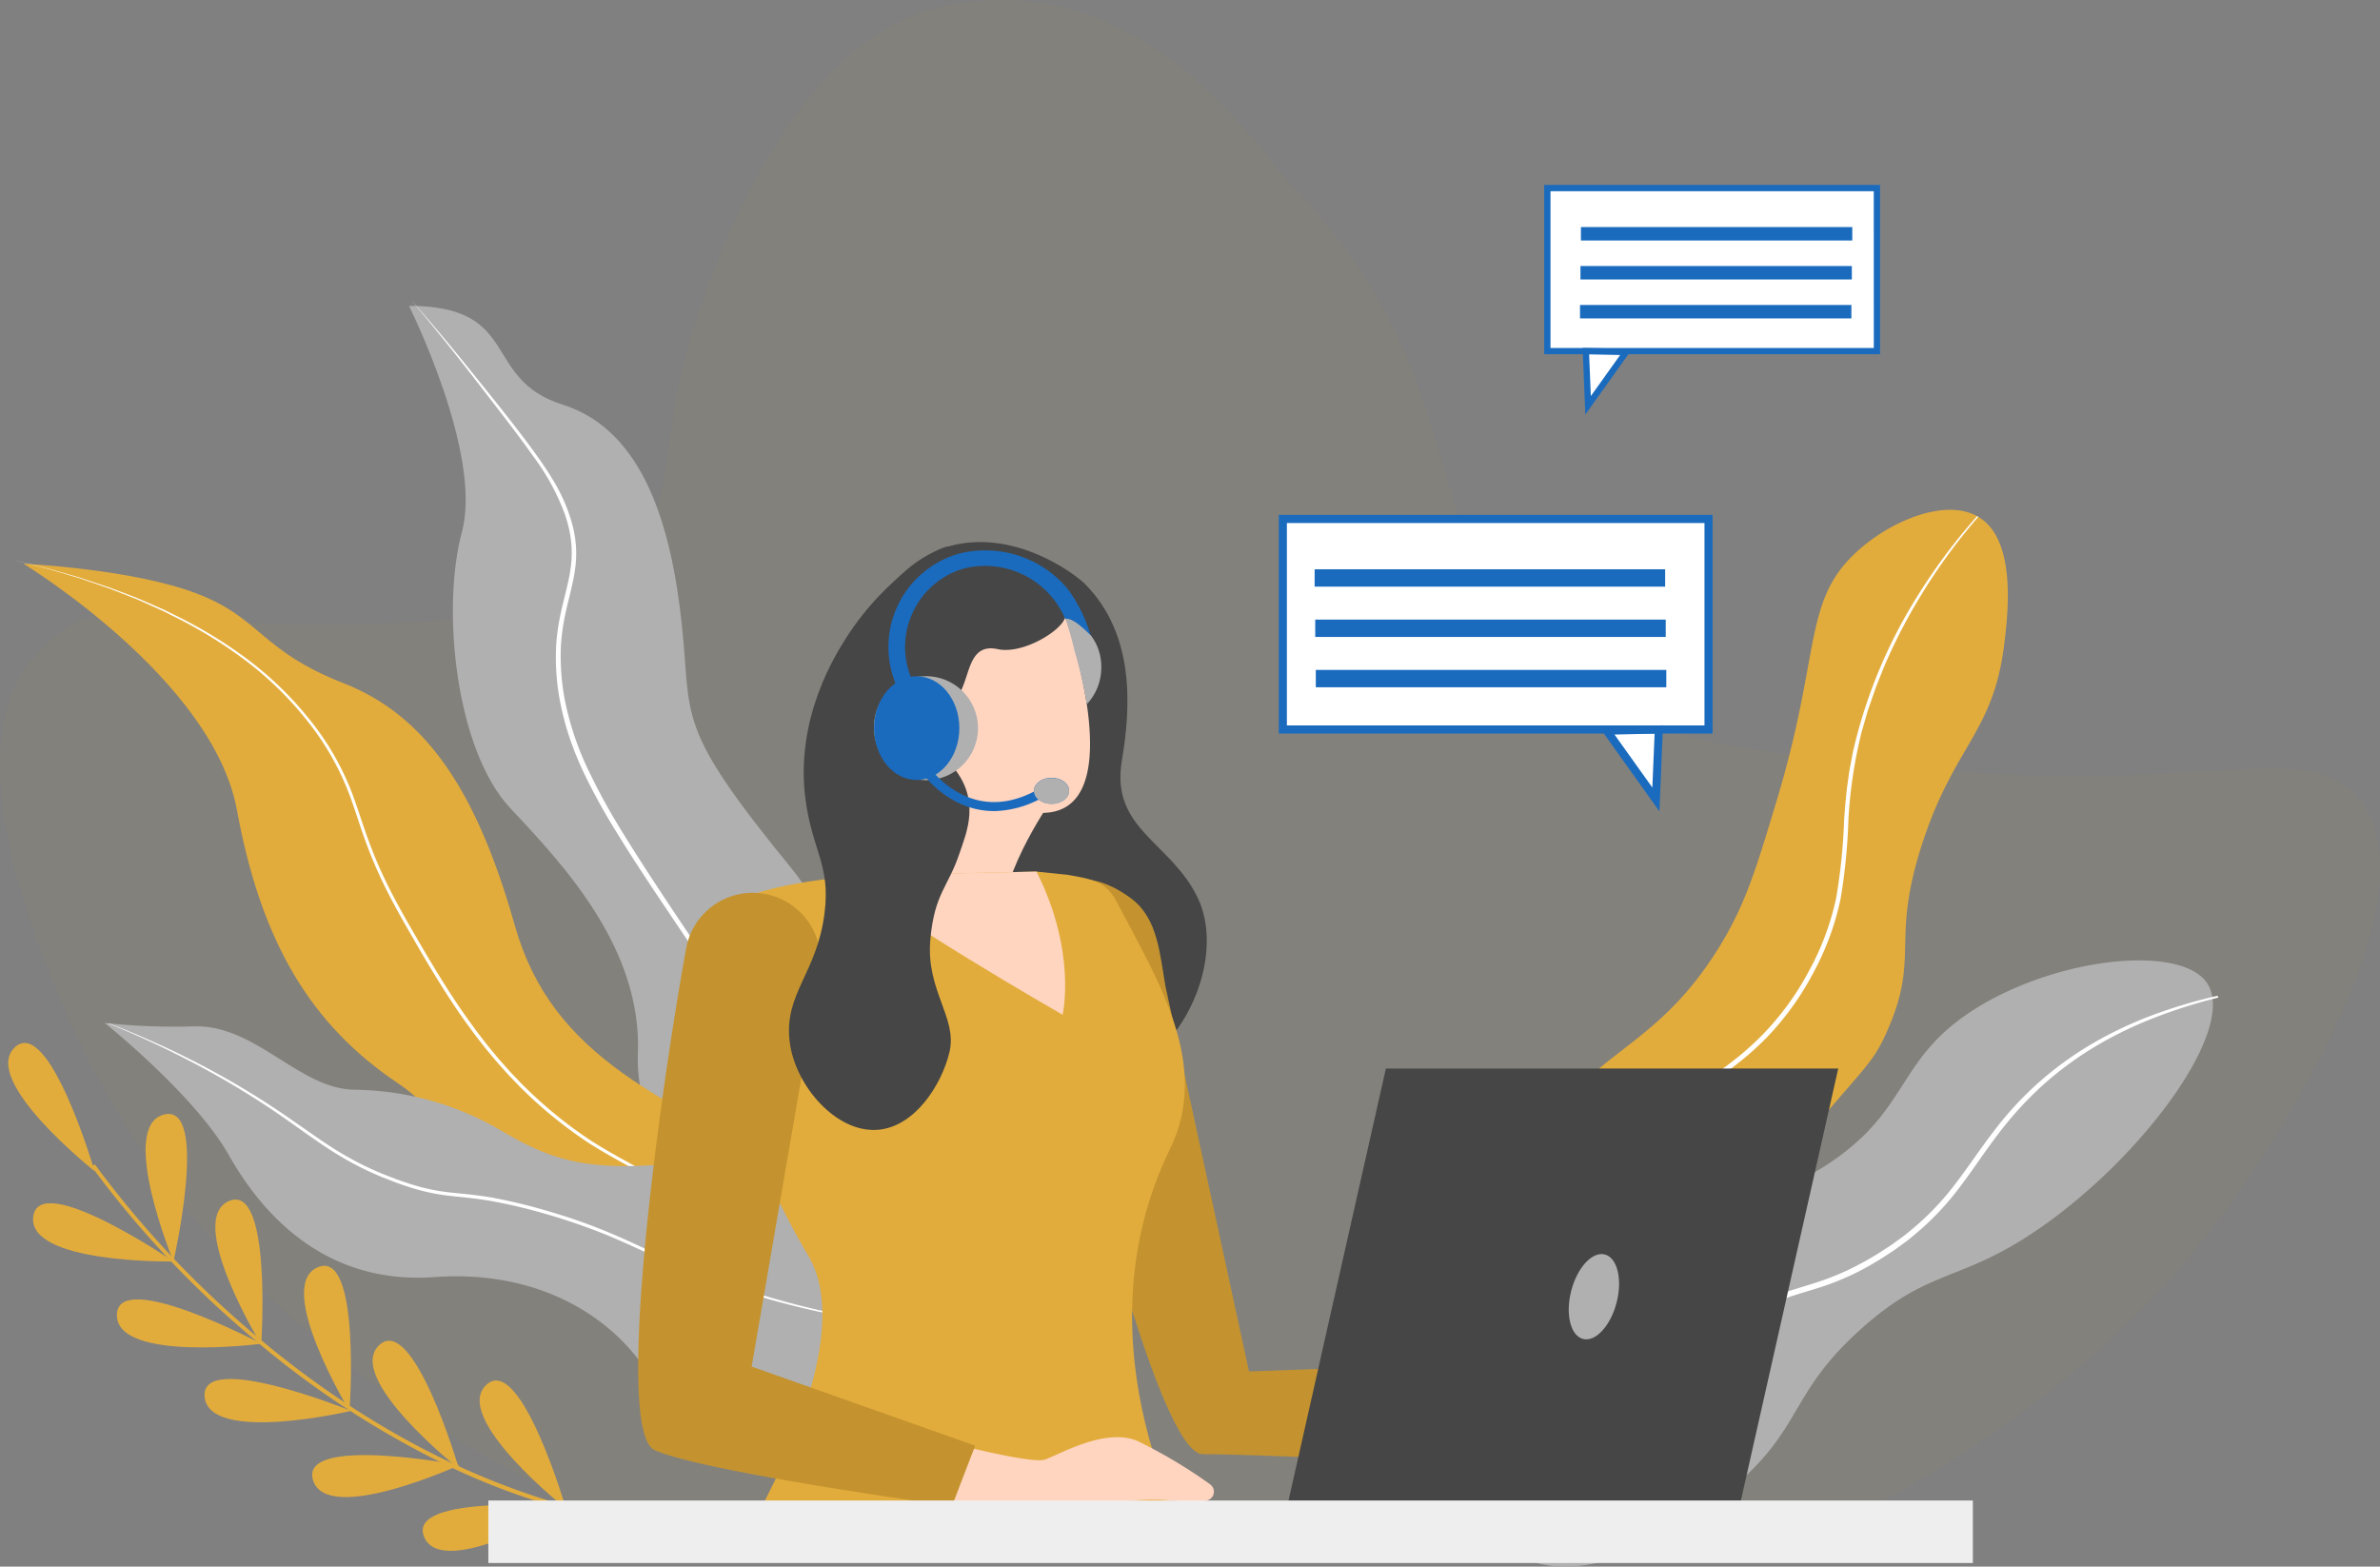 <svg id="Group_13445" data-name="Group 13445" xmlns="http://www.w3.org/2000/svg" xmlns:xlink="http://www.w3.org/1999/xlink" width="315.997" height="208.003" viewBox="0 0 315.997 208.003">
  <rect x="0" y="0" width="315.997" height="208.003" fill="#808080" stroke="none"/>
  <defs>
    <clipPath id="clip-path">
      <rect id="Rectangle_155" data-name="Rectangle 155" width="315.997" height="208.003" fill="none"/>
    </clipPath>
  </defs>
  <g id="Group_13444" data-name="Group 13444" clip-path="url(#clip-path)">
    <path id="Path_287" data-name="Path 287" d="M295.137,161.187c-5.422,7.3-20.4,25.8-49.8,40.458q-3.732,1.861-7.777,3.631-2.708,1.18-5.408,2.248H94.983c-4.286-1.54-7.16-2.761-8.361-3.285-1.615-.705-3.582-1.563-5.834-2.593-18.1-8.282-54.447-27.605-71.625-66.393C1.85,118.735-4.447,98.247,4.149,87.705c9.164-11.238,15.789-3.906,43.916-4.841,17.3-.576,26.467-1,33.888-7.262,8.825-7.443,4.609-16.159,10.892-34.234,2.1-6.048,12.07-35.951,32.159-40.458,26.972-6.052,42.673,19.909,46.683,24.033,26.429,27.187,14.226,50.17,38.384,66.739,10.04,6.886,21.735,8.048,45.126,10.374,36.987,3.678,51.3-4.546,58.093,4.149,11.388,14.574-16.764,53.107-18.154,54.982" transform="translate(0 0)" fill="#c4932f" opacity="0.05"/>
    <path id="Path_288" data-name="Path 288" d="M136.318,789.854a91.933,91.933,0,0,1-32.375-9.436,120.863,120.863,0,0,1-24.56-16.406,131.369,131.369,0,0,1-21.054-22.5l.427-.294a130.863,130.863,0,0,0,20.975,22.41c12.274,10.466,32.063,23.423,56.635,25.711Z" transform="translate(-46.164 -586.629)" fill="#e2ac3c"/>
    <path id="Path_289" data-name="Path 289" d="M16.688,681.013S1.523,668.977,6.072,664.6s10.616,16.409,10.616,16.409" transform="translate(-4.132 -525.516)" fill="#e2ac3c"/>
    <path id="Path_290" data-name="Path 290" d="M39.694,773.737s-19.357.327-18.62-5.94,18.62,5.94,18.62,5.94" transform="translate(-16.663 -606.25)" fill="#e2ac3c"/>
    <path id="Path_291" data-name="Path 291" d="M93.58,833.108s-19.2,2.491-19.168-3.819,19.168,3.819,19.168,3.819" transform="translate(-58.893 -654.695)" fill="#e2ac3c"/>
    <path id="Path_292" data-name="Path 292" d="M143.175,782.938s-10.083-16.527-4.306-19.064,4.306,19.064,4.306,19.064" transform="translate(-108.493 -604.397)" fill="#e2ac3c"/>
    <path id="Path_293" data-name="Path 293" d="M149.672,882.106s-18.848,4.425-19.456-1.856,19.456,1.856,19.456,1.856" transform="translate(-103.047 -694.782)" fill="#e2ac3c"/>
    <path id="Path_294" data-name="Path 294" d="M199.591,825.1s-10.031-16.559-4.245-19.078,4.245,19.078,4.245,19.078" transform="translate(-153.181 -637.755)" fill="#e2ac3c"/>
    <path id="Path_295" data-name="Path 295" d="M248.7,870.558s-15.164-12.036-10.616-16.409S248.7,870.558,248.7,870.558" transform="translate(-187.757 -675.53)" fill="#e2ac3c"/>
    <path id="Path_296" data-name="Path 296" d="M218.3,927.68s-17.61,8.043-19.441,2,19.441-2,19.441-2" transform="translate(-157.299 -733.16)" fill="#e2ac3c"/>
    <path id="Path_297" data-name="Path 297" d="M316.818,895.876s-15.164-12.036-10.616-16.409,10.616,16.409,10.616,16.409" transform="translate(-241.667 -695.568)" fill="#e2ac3c"/>
    <path id="Path_298" data-name="Path 298" d="M288.425,958.206s-16.678,9.831-19.127,4.016,19.127-4.016,19.127-4.016" transform="translate(-212.98 -758.155)" fill="#e2ac3c"/>
    <path id="Path_299" data-name="Path 299" d="M96.392,728.73s-7.387-17.895-1.284-19.5,1.284,19.5,1.284,19.5" transform="translate(-73.361 -561.243)" fill="#e2ac3c"/>
    <path id="Path_300" data-name="Path 300" d="M996.921,382.41c-8.36,13.709-17.066,13.984-22.387,23.9-5.452,10.159,5.73,18.744-.071,30.658-1.217,2.5-2.516,4.021-3.123,7.331-1.1,5.958,1.183,11.516,3.67,15.646a2.234,2.234,0,0,0,1.208.966,1.389,1.389,0,0,0,.144.043,2.234,2.234,0,0,0,1.518-.131,17.782,17.782,0,0,0,8.426-7.394c2.774-5.128.684-8.816,1.348-15.016.349-3.242,1.405-6.775,15.647-24.458,12.553-15.587,13.482-15.018,15.726-20.04,4.51-10.1.492-11.809,4.649-24.8,4.238-13.24,9.517-14.9,10.957-26.653.488-3.989,1.69-13.79-3.326-16.907-.039-.024-.08-.049-.121-.071s-.095-.056-.143-.083c-4.385-2.418-11.784.73-16.258,4.985-6.837,6.5-4.492,13.328-10.334,32.72-2.762,9.17-4.146,13.755-7.529,19.305" transform="translate(-768.535 -256.869)" fill="#e2ac3c"/>
    <path id="Path_301" data-name="Path 301" d="M1048.266,328.588a77.3,77.3,0,0,0-8.049,10.815,67.116,67.116,0,0,0-8.124,19.161l-.305,1.27c-.086.427-.161.855-.242,1.283l-.241,1.285-.182,1.293c-.055.432-.127.862-.172,1.295l-.132,1.3c-.1.867-.144,1.737-.212,2.605a77.3,77.3,0,0,1-1.052,10.371,35.552,35.552,0,0,1-3.629,9.731,36.968,36.968,0,0,1-6.112,8.4,38.669,38.669,0,0,1-3.884,3.467c-1.368,1.072-2.8,2.065-4.243,3.034s-2.905,1.92-4.307,2.953a28.353,28.353,0,0,0-3.951,3.418,19.021,19.021,0,0,0-3.016,4.258,23.19,23.19,0,0,0-1.847,4.884,24.588,24.588,0,0,0-.517,2.563,22.773,22.773,0,0,0-.211,2.607q-.025,1.307.079,2.612c.073.868.178,1.734.3,2.6.25,1.724.566,3.437.8,5.159a42.246,42.246,0,0,1,.416,5.2,41.644,41.644,0,0,1-1.234,10.329,71.428,71.428,0,0,1-4.755,13.621c-.906,1.94-.79,1.981.144.043a71.532,71.532,0,0,0,4.943-13.582,41.821,41.821,0,0,0,1.326-10.417,42.759,42.759,0,0,0-.379-5.251c-.222-1.739-.524-3.458-.76-5.168-.114-.857-.213-1.711-.277-2.566s-.079-1.707-.058-2.559a23.43,23.43,0,0,1,.216-2.541,23.87,23.87,0,0,1,.511-2.5,22.753,22.753,0,0,1,1.814-4.757,18.566,18.566,0,0,1,2.938-4.122,28.02,28.02,0,0,1,3.878-3.334c1.388-1.014,2.845-1.956,4.3-2.926s2.9-1.967,4.287-3.049a39.081,39.081,0,0,0,3.958-3.514,37.649,37.649,0,0,0,6.19-8.561,36.131,36.131,0,0,0,3.663-9.907,77.954,77.954,0,0,0,1.036-10.452,61.908,61.908,0,0,1,1.415-10.249l.292-1.261c.109-.418.237-.83.356-1.245l.359-1.245c.062-.208.116-.418.186-.62l.213-.612.85-2.451.961-2.413a71.481,71.481,0,0,1,4.711-9.253,76.747,76.747,0,0,1,7.9-10.909c-.047-.031-.1-.057-.144-.083" transform="translate(-785.759 -260.058)" fill="#fff"/>
    <path id="Path_302" data-name="Path 302" d="M950.166,671.737c-6.292,6.445-14.154,6.5-13.895,11.255a6.272,6.272,0,0,0,1.311,3.277c.054.074.107.145.161.215a14.974,14.974,0,0,0,4.481,3.778c10.836,5.958,25.641-6.239,28.284-8.416,10.045-8.277,7.814-12.767,17.6-21.532,9.253-8.286,13.182-6.01,23.906-13.5,13.1-9.143,24.9-24.875,22.475-31.51-.03-.084-.061-.163-.1-.243a4.313,4.313,0,0,0-.362-.662c-3.442-5.111-19.575-3.5-30.555,3.289-11.065,6.839-8.615,13.818-20.588,21.268-10.4,6.469-16,3.546-23.2,10.056-7.724,6.991-1.852,14.86-9.531,22.726" transform="translate(-740.999 -483.882)" fill="#b0b0b0"/>
    <path id="Path_303" data-name="Path 303" d="M913.469,704.715s15.351-.156,18.194-1.085a32.558,32.558,0,0,0,7.979-3.857A14.669,14.669,0,0,0,943,696.845,16.8,16.8,0,0,0,945.366,693c1.26-2.759,2.049-5.685,3.342-8.292a21.353,21.353,0,0,1,5.17-6.789,23.363,23.363,0,0,1,3.431-2.522,19.3,19.3,0,0,1,3.943-1.7c1.391-.444,2.839-.844,4.255-1.34a35.929,35.929,0,0,0,4.124-1.752c.653-.35,1.318-.686,1.948-1.071l.954-.563.927-.6.925-.605c.311-.2.6-.43.9-.642l.89-.657c.3-.216.573-.465.862-.7a36.827,36.827,0,0,0,6.1-6.386c1.791-2.346,3.383-4.815,5.149-7.111a47.342,47.342,0,0,1,5.82-6.389,45.142,45.142,0,0,1,6.944-5.143,52.038,52.038,0,0,1,7.846-3.833,67.671,67.671,0,0,1,8.441-2.682l.153-.036c-.03-.084-.061-.163-.1-.243l-.144.033a68,68,0,0,0-8.534,2.553,51.96,51.96,0,0,0-7.952,3.768,45.508,45.508,0,0,0-7.071,5.117,44.844,44.844,0,0,0-5.934,6.406c-1.792,2.312-3.4,4.774-5.177,7.089a36.261,36.261,0,0,1-6.038,6.268c-.283.226-.552.469-.848.68l-.882.642c-.3.21-.58.436-.889.632l-.914.592-.918.592-.944.551c-.622.38-1.276.706-1.921,1.049a36.07,36.07,0,0,1-4.043,1.736c-1.39.5-2.825.9-4.236,1.352a19.713,19.713,0,0,0-4.047,1.763,23.46,23.46,0,0,0-3.51,2.6,21.858,21.858,0,0,0-5.27,6.981,41.259,41.259,0,0,0-1.691,4.151c-.506,1.413-.993,2.834-1.6,4.192a16.423,16.423,0,0,1-2.265,3.763,14.235,14.235,0,0,1-3.236,2.886,32.287,32.287,0,0,1-7.837,3.9,35.83,35.83,0,0,1-8.784,1.794q-1.059.094-2.13.12c-.816.023-1.636.016-2.461-.009a39.061,39.061,0,0,1-4.647-.435" transform="translate(-722.957 -501.736)" fill="#fff"/>
    <path id="Path_304" data-name="Path 304" d="M309.775,314.041s16.824-25.723,1.3-44.721-13.137-19.613-14.5-32.339-4.956-25.732-15.816-29.149-5.369-13.1-20.406-13.118c0,0,9.822,19.632,7.034,30s-.776,29.022,6.412,36.683,17.488,18.635,16.95,32.6,12.978,20.472,19.027,20.035" transform="translate(-206.054 -154.105)" fill="#b0b0b0"/>
    <path id="Path_305" data-name="Path 305" d="M309.075,317.53A54.59,54.59,0,0,0,309.514,300a46.112,46.112,0,0,0-2.049-8.526l-.357-1.037c-.118-.346-.273-.678-.407-1.018l-.418-1.014-.209-.506c-.07-.168-.157-.33-.235-.5l-.959-1.972a19.128,19.128,0,0,0-1.1-1.88c-.4-.6-.847-1.185-1.283-1.778s-.871-1.188-1.3-1.788c-.856-1.2-1.681-2.421-2.5-3.639q-2.469-3.655-4.919-7.325c-1.624-2.453-3.233-4.919-4.774-7.431a83.994,83.994,0,0,1-4.283-7.748l-.468-1.006c-.155-.336-.289-.682-.435-1.022s-.292-.68-.422-1.027l-.385-1.044-.192-.522-.168-.53-.335-1.061c-.105-.356-.192-.717-.288-1.075s-.2-.715-.266-1.081a31.229,31.229,0,0,1-.777-8.85,29.45,29.45,0,0,1,.662-4.4c.316-1.447.719-2.863,1.01-4.288a20.694,20.694,0,0,0,.329-2.146,15.178,15.178,0,0,0,.033-2.157,15.612,15.612,0,0,0-.288-2.141,18.908,18.908,0,0,0-.584-2.091,30.025,30.025,0,0,0-4.159-7.661c-1.682-2.4-3.484-4.726-5.278-7.053s-3.59-4.658-5.417-6.96-3.688-4.578-5.575-6.834q2.918,3.308,5.72,6.717c1.869,2.272,3.7,4.571,5.543,6.864q1.374,1.727,2.725,3.472c.9,1.164,1.789,2.338,2.645,3.538s1.685,2.424,2.432,3.7a22.754,22.754,0,0,1,1.876,4.037,19.448,19.448,0,0,1,.625,2.148,16.177,16.177,0,0,1,.323,2.223,15.181,15.181,0,0,1-.024,2.248,21.249,21.249,0,0,1-.331,2.213c-.293,1.457-.69,2.874-1,4.3a28.791,28.791,0,0,0-.633,4.313,30.619,30.619,0,0,0,.794,8.659,39.517,39.517,0,0,0,2.939,8.217,83.293,83.293,0,0,0,4.221,7.7c1.525,2.506,3.122,4.972,4.734,7.428s3.249,4.9,4.89,7.338c.816,1.222,1.639,2.437,2.48,3.639q.627.9,1.273,1.795c.428.6.868,1.187,1.277,1.812a19.74,19.74,0,0,1,1.1,1.941l.948,2.005c.077.168.163.332.232.5l.206.514.411,1.03c.132.345.285.682.4,1.033l.349,1.052a46.067,46.067,0,0,1,1.969,8.621,50.931,50.931,0,0,1,.334,8.826l-.058,1.1c-.019.367-.06.734-.089,1.1-.054.735-.144,1.465-.232,2.2-.194,1.459-.432,2.911-.733,4.351" transform="translate(-207.136 -151.077)" fill="#fff"/>
    <path id="Path_306" data-name="Path 306" d="M141.374,474s1.592-21.425-20.011-32.646S85.194,424.595,80.2,406.941,68.581,379.128,57.47,374.77s-10.9-8.594-19.458-11.894-23.047-3.97-23.047-3.97S40.107,374.186,43.3,391.588s9.694,28.462,21.4,36.305,18.6,30.838,41.575,34.149,35.1,11.96,35.1,11.96" transform="translate(-11.844 -284.054)" fill="#e2ac3c"/>
    <path id="Path_307" data-name="Path 307" d="M136.114,474.82a49.88,49.88,0,0,0-4.864-10.3,40.821,40.821,0,0,0-7.3-8.707c-.724-.614-1.432-1.247-2.188-1.821s-1.525-1.127-2.322-1.642a52.165,52.165,0,0,0-4.973-2.77l-10.216-5.108c-3.4-1.706-6.806-3.416-10.186-5.174q-2.537-1.312-5.05-2.677c-1.672-.914-3.336-1.847-4.953-2.869a58.1,58.1,0,0,1-8.912-7.185c-.351-.324-.671-.68-1.005-1.021l-.993-1.034-.954-1.069c-.318-.356-.639-.71-.939-1.082-.611-.735-1.227-1.464-1.8-2.226-.291-.379-.591-.751-.874-1.135l-.844-1.156c-2.241-3.093-4.229-6.355-6.159-9.639-1.9-3.294-3.851-6.583-5.444-10.06-.808-1.731-1.509-3.512-2.145-5.311s-1.187-3.624-1.852-5.4a36.1,36.1,0,0,0-5.606-9.827,44.981,44.981,0,0,0-8.106-7.944A59.888,59.888,0,0,0,28.74,363.7l-1.271-.646-1.3-.586-1.3-.583c-.435-.192-.863-.4-1.31-.564L20.9,360.28l-.664-.26-.674-.231-1.35-.463-1.35-.463c-.225-.076-.449-.157-.676-.229l-.684-.2-2.736-.813c-.908-.287-1.837-.5-2.758-.738l-2.767-.7,2.775.676c.923.232,1.855.432,2.766.71l2.746.785.687.2c.228.07.452.149.678.223l1.355.45,1.355.45.678.225.668.253,2.67,1.019c.449.161.88.364,1.318.551l1.311.572,1.309.575,1.281.635a59.87,59.87,0,0,1,9.77,5.934,45.305,45.305,0,0,1,8.209,7.956,35.823,35.823,0,0,1,5.7,9.908c.675,1.791,1.227,3.614,1.865,5.4s1.335,3.553,2.14,5.271c1.587,3.448,3.532,6.721,5.443,10.012,1.932,3.275,3.92,6.52,6.152,9.592l.837,1.151c.281.383.578.752.866,1.129.57.758,1.182,1.484,1.787,2.215.3.37.615.722.931,1.076l.945,1.063.983,1.028c.332.339.648.693,1,1.015a57.641,57.641,0,0,0,8.826,7.144c1.6,1.016,3.257,1.949,4.924,2.864s3.348,1.8,5.037,2.682c3.376,1.757,6.768,3.485,10.161,5.212l10.188,5.165a52.457,52.457,0,0,1,4.984,2.813q1.2.784,2.33,1.668c.756.583,1.468,1.221,2.188,1.847a41,41,0,0,1,7.24,8.817,49.938,49.938,0,0,1,4.769,10.358" transform="translate(-5.733 -281.893)" fill="#fff"/>
    <path id="Path_308" data-name="Path 308" d="M138.833,697.884c-4.455-7.293-14.192-14.012-28.491-12.979s-22.7-8.088-27.261-16.159-16.527-17.6-16.527-17.6.141.023.428.057c.056.009.116.015.184.023a87.734,87.734,0,0,0,11.362.384c8.17-.149,13.864,8.284,21.172,8.419a39.156,39.156,0,0,1,19.866,5.637c6.461,3.734,11.222,5.381,23.728,4.033s27.37,19.212,27.37,19.212q.051,1.105.007,2.12a.6.6,0,0,1,0,.061c-.891,19.437-27.4,14.063-31.835,6.793" transform="translate(-52.674 -515.343)" fill="#b0b0b0"/>
    <path id="Path_309" data-name="Path 309" d="M172.291,691.312c-3.568-.466-7.114-1.09-10.621-1.894a103.149,103.149,0,0,1-14.254-4.38c-2.32-.9-4.6-1.9-6.852-2.95s-4.5-2.092-6.808-2.99-4.657-1.687-7.041-2.368a71.61,71.61,0,0,0-7.218-1.711c-1.22-.205-2.445-.366-3.676-.492s-2.48-.24-3.713-.47a27.445,27.445,0,0,1-3.632-.935c-.6-.188-1.181-.406-1.769-.612l-1.74-.682a42.1,42.1,0,0,1-6.629-3.463c-2.1-1.338-4.1-2.823-6.135-4.241a110.842,110.842,0,0,0-12.724-7.694q-5.307-2.77-10.874-5.008c.056.008.116.015.184.023q5.506,2.12,10.792,4.78a110.535,110.535,0,0,1,12.826,7.6l3.062,2.122L97,667.007c.516.343,1.03.689,1.552,1.018a41.917,41.917,0,0,0,6.573,3.409l1.73.672c.584.2,1.164.418,1.752.6a27.227,27.227,0,0,0,3.58.913c1.208.22,2.44.33,3.678.454s2.478.28,3.71.486a72.2,72.2,0,0,1,7.266,1.743c2.39.69,4.755,1.481,7.07,2.4s4.577,1.968,6.823,3.02,4.512,2.067,6.815,2.983A103.787,103.787,0,0,0,161.72,689.2q5.231,1.28,10.572,2.053a.591.591,0,0,1,0,.061" transform="translate(-54.297 -515.563)" fill="#fff"/>
    <path id="Path_310" data-name="Path 310" d="M542.874,345.162c7.9-.76,14.549,4.586,15.4,5.438,6.8,6.779,6.106,16.667,4.952,23.5-1.54,9.123,6.521,10.8,10.069,18.215,3.353,7.006-.6,17.91-7.954,22.5-10.113,6.3-24.108-.931-31.147-7.528-15.092-14.145-10.12-36.529-9.4-39.557.759-3.174,5.029-21.312,18.073-22.567" transform="translate(-414.273 -273.117)" fill="#464646"/>
    <path id="Path_311" data-name="Path 311" d="M591.1,418.641c-8.34-1.138-12.465-8.811-12.465-8.811s-3.9.744-4.824-4.028c-.614-3.178,3.616-6.1,5.1-.355.035,0,1.7-.019,3.129-3.761.9-2.364,1.222-5.419,4.54-4.686a4.837,4.837,0,0,0,1.113.1c3.226-.043,7.408-2.726,7.823-4.33.006-.021.01-.043.015-.064l.025.075a71.571,71.571,0,0,1,2.832,11.518c1.1,7.4.565,15.41-7.29,14.337" transform="translate(-454.093 -310.808)" fill="#ffd5c0"/>
    <path id="Path_312" data-name="Path 312" d="M572.972,458.281s-7.632,10.952-6.156,17.281-23.662,8.873-18.219-2.763,9.478-14.284,14.291-25.275,10.084,10.756,10.084,10.756" transform="translate(-433.57 -351.734)" fill="#ffd5c0"/>
    <path id="Path_313" data-name="Path 313" d="M666.671,559.93c-4.757,1.176-7.449,4.74-6.365,9.519,4.485,19.777,15.771,66.754,21.788,66.77,7.621.022,35.717,1.344,35.717,1.344l4.313-13.555-33.887,1.232L677.145,574.1c-.747-4.251-1.01-8.926-4.429-11.56-3.392-2.611-6.045-2.611-6.045-2.611" transform="translate(-522.404 -443.152)" fill="#c4932f"/>
    <path id="Path_314" data-name="Path 314" d="M507.214,591.666c-12.939,26.494,3.081,52.988,3.081,52.988H449.913s16.636-26.494,9.242-38.817-16.635-36.352-14.171-43.13c1.812-4.991,13.648-6.642,19.76-7.166,2.194-.185,3.654-.229,3.654-.229l21.079-.437,4.184.437c3.7.616,5.163,1.066,6.544,3.728,5.193,10.007,12.517,21.351,7.011,32.625" transform="translate(-351.857 -439.152)" fill="#e2ac3c"/>
    <path id="Path_315" data-name="Path 315" d="M583.782,915.449s11.707,3.081,13.555,2.465,8.01-4.313,12.323-2.465a66.528,66.528,0,0,1,9.607,5.731,1.2,1.2,0,0,1-.36,2.146,8.861,8.861,0,0,1-3.7.134,28.308,28.308,0,0,0-14.171,1.848c-3.2,1.373-21.565-2.465-21.565-2.465Z" transform="translate(-458.616 -724.118)" fill="#ffd5c0"/>
    <path id="Path_316" data-name="Path 316" d="M422.934,568.5h0a8.993,8.993,0,0,0-10.289,7.266c-3.626,19.952-9.663,64.263-4.135,66.637,7,3.007,39.433,7.394,39.433,7.394l3.081-8.01-29.681-10.5,9.019-52.376a9,9,0,0,0-7.34-10.392l-.087-.015" transform="translate(-321.545 -449.844)" fill="#c4932f"/>
    <path id="Path_317" data-name="Path 317" d="M569.471,573.884s-25.117-14.425-28.2-18.343c2.193-.185,3.654-.229,3.654-.229l21.079-.437c5.4,10.7,3.465,19.009,3.465,19.009" transform="translate(-428.386 -439.151)" fill="#ffd5c0"/>
    <path id="Path_318" data-name="Path 318" d="M523.883,376.936c3.962,4.564,1.941,8.961,1.045,11.65-1.53,4.591-3.331,5.3-3.883,11.5-.6,6.779,3.633,10.353,2.539,14.936-1.031,4.317-4.6,9.945-9.559,10.305-5.531.4-10.929-5.894-11.65-11.65-.808-6.458,3.624-9.062,4.63-17.176.794-6.4-1.635-8.2-2.539-15.085-1.424-10.841,4.144-19.407,5.377-21.358,5.26-8.329,13.173-12.9,14.04-12.1,1.332,1.227-13.342,15.286-9.858,22.254,2.689,5.378,6.7,3.088,9.858,6.722" transform="translate(-397.523 -275.319)" fill="#464646"/>
    <path id="Path_319" data-name="Path 319" d="M682.92,399.659A7.077,7.077,0,0,1,681,404.545a61.321,61.321,0,0,0-1.665-7.2c-.416-1.8-.567-2.261-1.207-4.33a.405.405,0,0,1,.04.011,6.836,6.836,0,0,1,4.751,6.633" transform="translate(-536.699 -311.049)" fill="#b0b0b0"/>
    <path id="Path_320" data-name="Path 320" d="M566.736,368.427a12.875,12.875,0,0,1,8.327-17.745,14.264,14.264,0,0,1,14.394,4.8,19.725,19.725,0,0,1,2.9,5.858c.663,1.007-2.107-2.386-3.286-1.942a11.574,11.574,0,0,0-13.392-6.735A10.66,10.66,0,0,0,569,358.139a10.8,10.8,0,0,0-.214,9.482Z" transform="translate(-447.624 -277.201)" fill="#1a6bbe"/>
    <path id="Path_321" data-name="Path 321" d="M562.953,430.531a6.9,6.9,0,1,1-6.5,6.884,6.7,6.7,0,0,1,6.5-6.884" transform="translate(-440.404 -340.74)" fill="#b0b0b0"/>
    <path id="Path_322" data-name="Path 322" d="M562.119,430.531c3.126,0,5.66,3.082,5.66,6.884s-2.534,6.884-5.66,6.884-5.66-3.082-5.66-6.884,2.534-6.884,5.66-6.884" transform="translate(-440.405 -340.74)" fill="#1a6bbe"/>
    <path id="Path_323" data-name="Path 323" d="M660.57,495.141c1.289,0,2.334.774,2.334,1.729s-1.045,1.729-2.334,1.729-2.334-.774-2.334-1.729,1.045-1.729,2.334-1.729" transform="translate(-520.955 -391.875)" fill="#1a6bbe"/>
    <path id="Path_324" data-name="Path 324" d="M596.244,494.014a10.913,10.913,0,0,1-5.143-1.3,13.4,13.4,0,0,1-4.494-3.91l1-.677a12.4,12.4,0,0,0,4.1,3.539c3.451,1.812,7.2,1.484,11.13-.976l.642,1.026a13.565,13.565,0,0,1-7.236,2.3" transform="translate(-464.265 -386.325)" fill="#1a6bbe"/>
    <path id="Path_325" data-name="Path 325" d="M660.57,495.278c1.289,0,2.334.774,2.334,1.729s-1.045,1.729-2.334,1.729-2.334-.774-2.334-1.729,1.045-1.729,2.334-1.729" transform="translate(-520.955 -391.983)" fill="#b0b0b0"/>
    <path id="Path_326" data-name="Path 326" d="M831.347,680.23h60.059l-13.421,59.556h-60.06Z" transform="translate(-647.34 -538.362)" fill="#464646"/>
    <path id="Path_327" data-name="Path 327" d="M999.011,803.235c.8-3.1,2.8-5.26,4.46-4.831s2.366,3.289,1.567,6.386-2.8,5.261-4.46,4.831-2.366-3.289-1.567-6.386" transform="translate(-790.398 -631.847)" fill="#b0b0b0"/>
    <rect id="Rectangle_146" data-name="Rectangle 146" width="197.104" height="8.299" transform="translate(64.837 199.224)" fill="#efeeee"/>
    <rect id="Rectangle_147" data-name="Rectangle 147" width="56.685" height="27.797" transform="translate(170.16 68.903)" fill="#fff"/>
    <path id="Path_328" data-name="Path 328" d="M1019.686,450.546l7.267,9.75.727-12.718s-8.357-.969-7.994,2.967" transform="translate(-807.013 -354.149)" fill="#fff"/>
    <path id="Path_329" data-name="Path 329" d="M871.694,356.826H814.1V327.8h57.594Zm-56.52-1.075h55.445V328.873H815.175Z" transform="translate(-644.312 -259.433)" fill="#1a6bbe"/>
    <path id="Path_330" data-name="Path 330" d="M1025.971,473.194l-8.028-11.24,8.5-.189ZM1020,462.985l5.027,7.037.3-7.156Z" transform="translate(-805.642 -365.461)" fill="#1a6bbe"/>
    <rect id="Rectangle_148" data-name="Rectangle 148" width="46.537" height="2.304" transform="translate(174.549 75.584)" fill="#1a6bbe"/>
    <rect id="Rectangle_149" data-name="Rectangle 149" width="46.536" height="2.304" transform="translate(174.626 82.265)" fill="#1a6bbe"/>
    <rect id="Rectangle_150" data-name="Rectangle 150" width="46.536" height="2.304" transform="translate(174.702 88.946)" fill="#1a6bbe"/>
    <rect id="Rectangle_151" data-name="Rectangle 151" width="43.886" height="21.521" transform="translate(205.443 24.975)" fill="#fff"/>
    <path id="Path_331" data-name="Path 331" d="M1014.18,212.789l-5.626,7.549-.562-9.845s6.471-.751,6.189,2.3" transform="translate(-797.766 -166.528)" fill="#fff"/>
    <path id="Path_332" data-name="Path 332" d="M983.065,117.752h44.59v22.474h-44.59Zm43.758.833H983.9v20.809h42.926Z" transform="translate(-778.038 -93.194)" fill="#1a6bbe"/>
    <path id="Path_333" data-name="Path 333" d="M1007.494,221.474l6.581.147-6.216,8.7Zm.868.852.229,5.54,3.892-5.448Z" transform="translate(-797.372 -175.284)" fill="#1a6bbe"/>
    <rect id="Rectangle_152" data-name="Rectangle 152" width="36.029" height="1.784" transform="translate(209.902 30.147)" fill="#1a6bbe"/>
    <rect id="Rectangle_153" data-name="Rectangle 153" width="36.03" height="1.784" transform="translate(209.842 35.32)" fill="#1a6bbe"/>
    <rect id="Rectangle_154" data-name="Rectangle 154" width="36.03" height="1.784" transform="translate(209.783 40.492)" fill="#1a6bbe"/>
  </g>
</svg>

